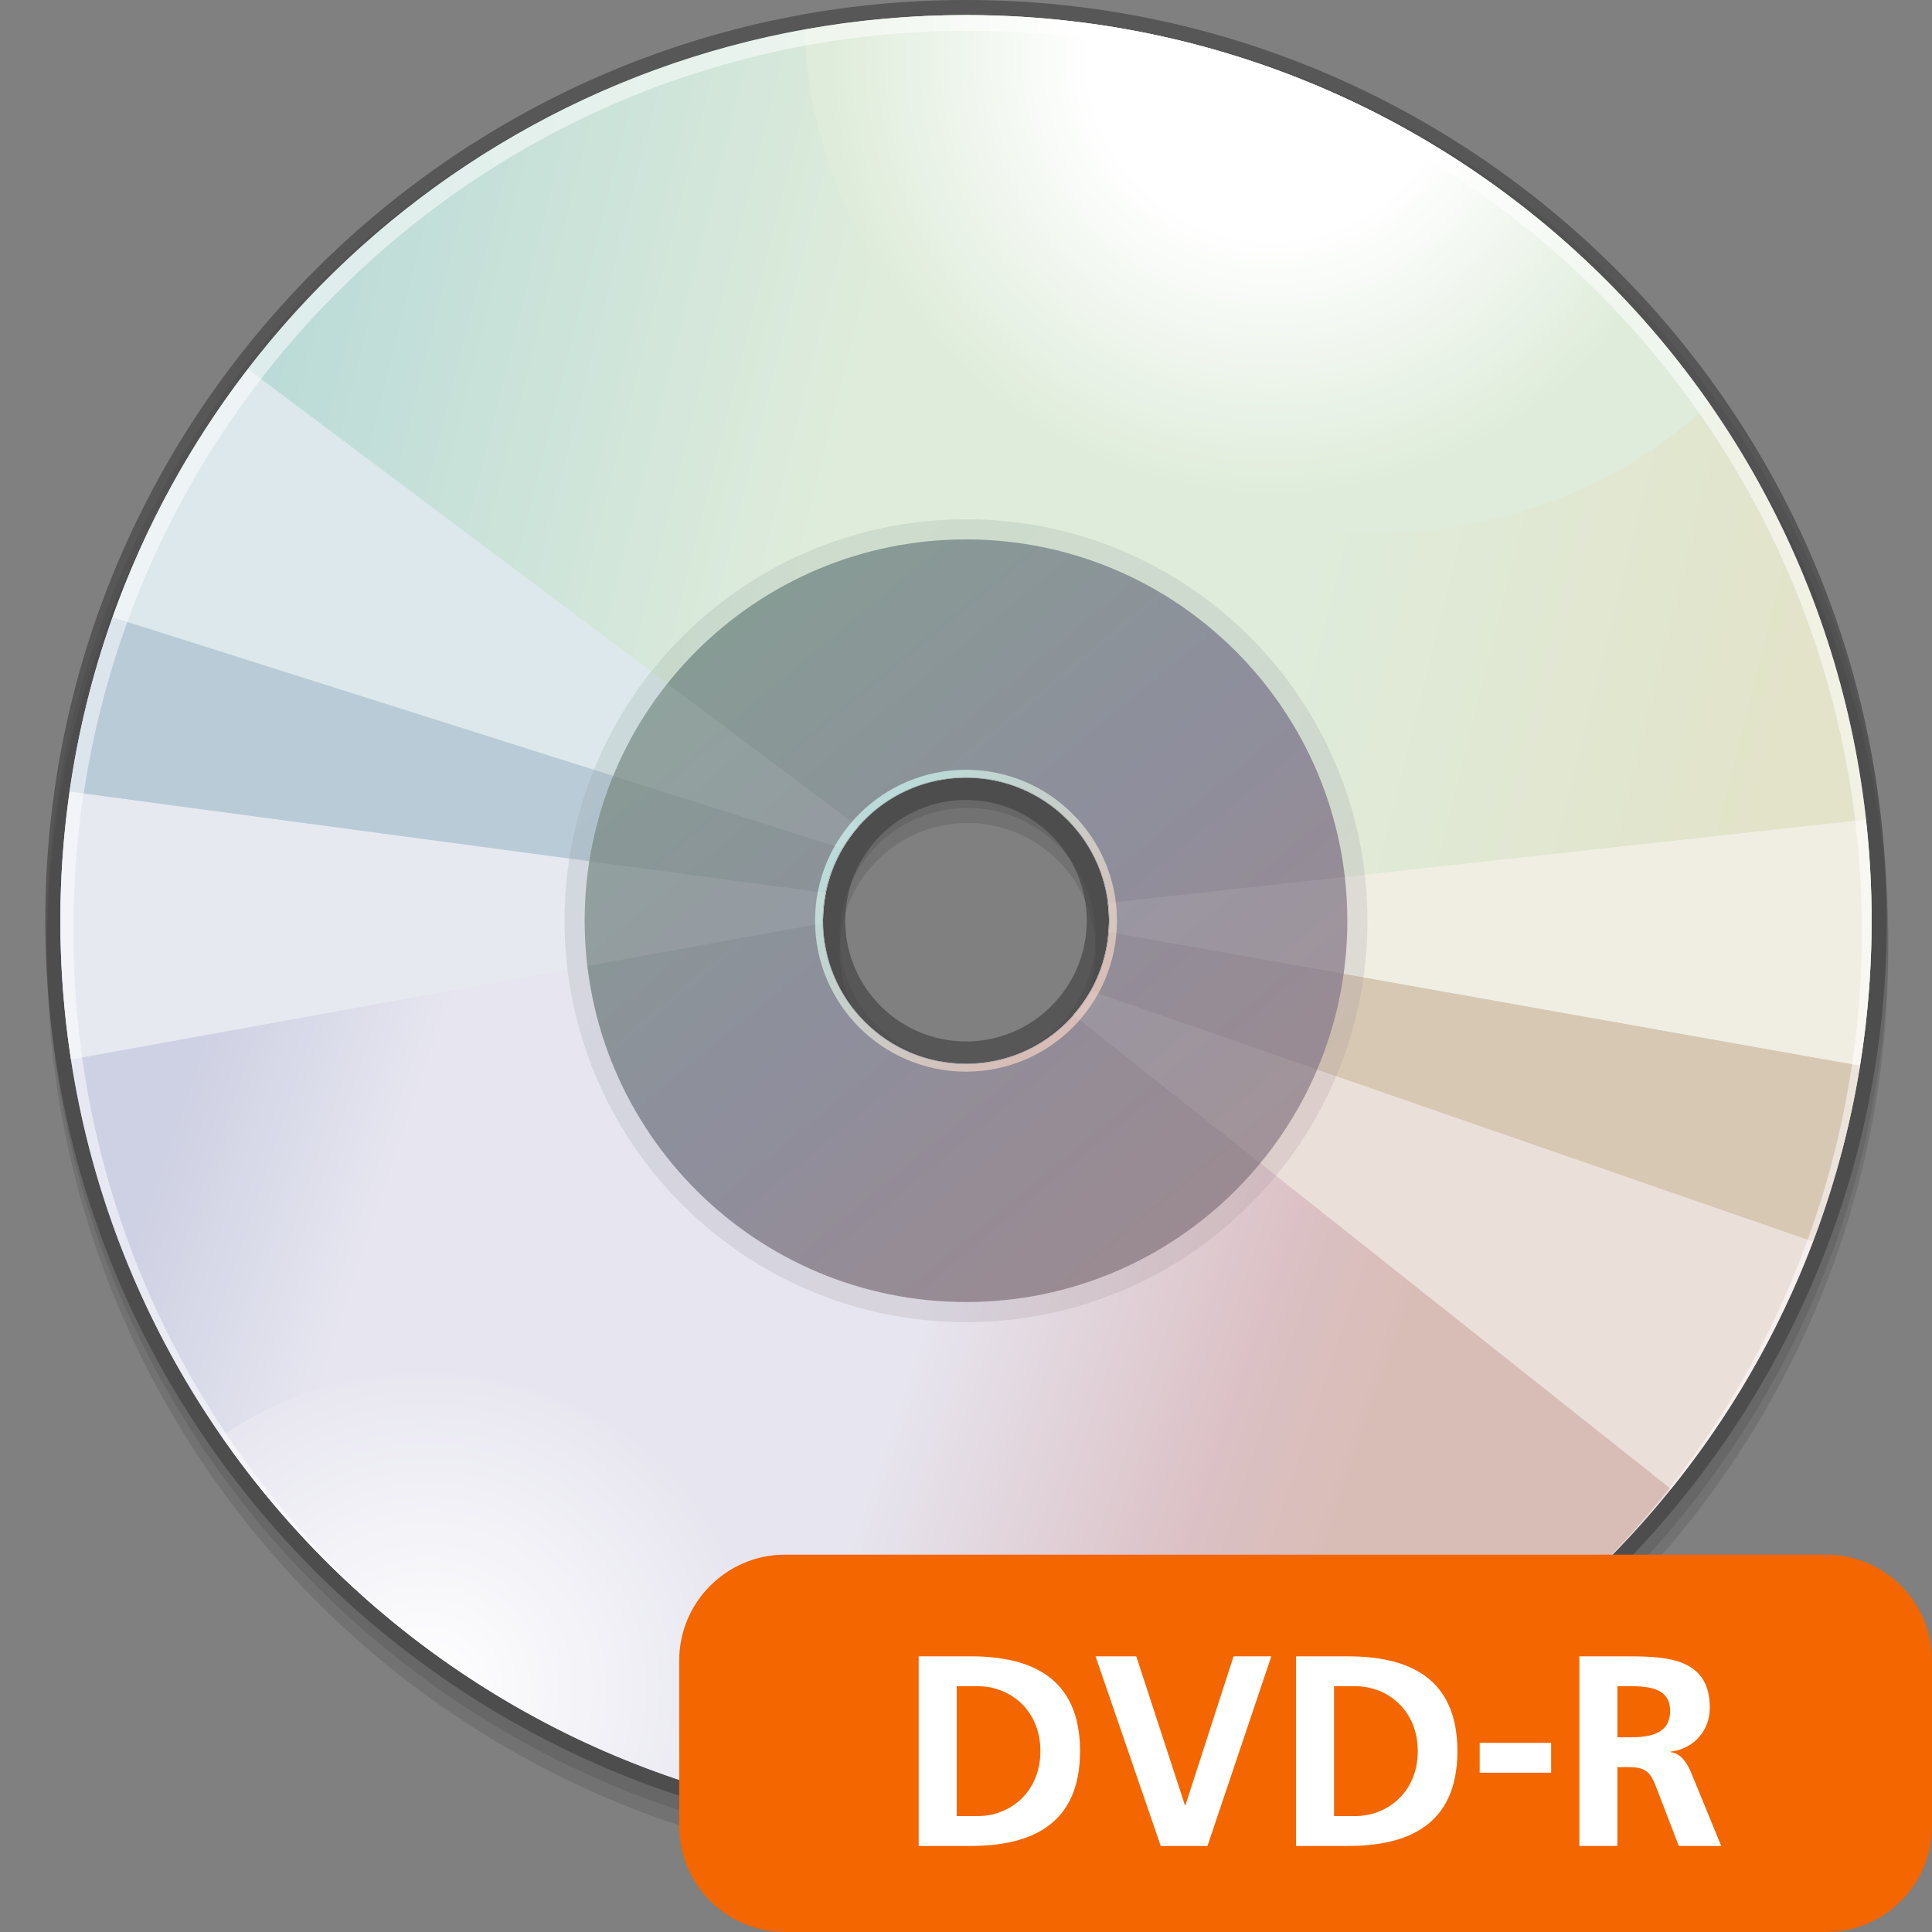 <?xml version="1.0" encoding="utf-8"?>
<!DOCTYPE svg PUBLIC "-//W3C//DTD SVG 1.1//EN" "http://www.w3.org/Graphics/SVG/1.1/DTD/svg11.dtd">
<svg  version="1.1" id="Layer_1" xmlns="http://www.w3.org/2000/svg" xmlns:xlink="http://www.w3.org/1999/xlink" width="128" height="128" viewBox="0 0 128 128"
	 overflow="visible" enable-background="new 0 0 128 128" xml:space="preserve">
<rect x="0" y="0" width="128" height="128" fill="#808080" stroke="none"/>
<path opacity="0.2" fill="#3D3D3D" d="M64.105,2c-33.636,0-61,27.364-61,61c0,33.638,27.364,61.002,61,61.002s61-27.364,61-61.002
	C125.105,29.364,97.741,2,64.105,2z M64.105,71.476c-4.672,0-8.474-3.801-8.474-8.476c0-4.672,3.801-8.474,8.474-8.474
	c4.672,0,8.474,3.801,8.474,8.474C72.579,67.675,68.777,71.476,64.105,71.476z"/>
<path opacity="0.2" fill="#3D3D3D" d="M64.105,1c-33.636,0-61,27.364-61,61c0,33.638,27.364,61.002,61,61.002s61-27.364,61-61.002
	C125.105,28.364,97.741,1,64.105,1z M64.105,70.476c-4.672,0-8.474-3.801-8.474-8.476c0-4.672,3.801-8.474,8.474-8.474
	c4.672,0,8.474,3.801,8.474,8.474C72.579,66.675,68.777,70.476,64.105,70.476z"/>
<path opacity="0.6" fill="#3D3D3D" d="M64,0C30.364,0,3,27.364,3,61s27.364,61,61,61s61-27.364,61-61S97.636,0,64,0z M64,69
	c-4.411,0-8-3.588-8-8c0-4.411,3.589-8,8-8s8,3.589,8,8C72,65.412,68.411,69,64,69z"/>
<linearGradient id="XMLID_8_" gradientUnits="userSpaceOnUse" x1="11.998" y1="72.967" x2="89.767" y2="99.233">
	<stop  offset="0" style="stop-color:#CED1E3"/>
	<stop  offset="0.185" style="stop-color:#E7E6F0"/>
	<stop  offset="0.618" style="stop-color:#E7E6F0"/>
	<stop  offset="0.893" style="stop-color:#DBC0C4"/>
	<stop  offset="1" style="stop-color:#D8BDB6"/>
</linearGradient>
<path fill="url(#XMLID_8_)" d="M72.727,64.692c-1.438,3.397-4.804,5.781-8.727,5.781c-5.233,0-9.474-4.241-9.474-9.474
	c0-0.199,0.018-0.394,0.03-0.59L5.247,48.789C4.431,52.731,4,56.815,4,61c0,33.137,26.864,60,60,60
	c27.844,0,51.252-18.971,58.021-44.689L72.727,64.692z"/>
<linearGradient id="XMLID_9_" gradientUnits="userSpaceOnUse" x1="18.738" y1="20.012" x2="119.072" y2="45.012">
	<stop  offset="0" style="stop-color:#BBDBD8"/>
	<stop  offset="0.371" style="stop-color:#DFECDB"/>
	<stop  offset="0.68" style="stop-color:#DFECDB"/>
	<stop  offset="1" style="stop-color:#E2E3C9"/>
</linearGradient>
<path fill="url(#XMLID_9_)" d="M64,1C35.048,1,10.888,21.508,5.247,48.789l49.31,11.621c0.306-4.956,4.41-8.883,9.444-8.883
	c5.233,0,9.474,4.242,9.474,9.474c0,1.31-0.266,2.558-0.747,3.692l49.295,11.618C123.308,71.422,124,66.292,124,61
	C124,27.864,97.136,1,64,1z"/>
<path fill="#DCE8EB" d="M7.46,40.904l48.369,15.317c0.301-0.514,0.647-0.995,1.036-1.441L16.429,24.453
	C12.632,29.388,9.585,34.926,7.46,40.904z"/>
<path fill="#E6E9F0" d="M54.526,61c0-0.629,0.064-1.243,0.182-1.838l-50.09-6.72C4.218,55.239,4,58.093,4,61
	c0,3.127,0.241,6.197,0.702,9.194l49.833-9.033C54.534,61.107,54.526,61.055,54.526,61z"/>
<path fill="#BACBD8" d="M4.618,52.442l50.09,6.72c0.208-1.055,0.595-2.043,1.121-2.94L7.46,40.904
	C6.147,44.598,5.187,48.456,4.618,52.442z"/>
<path fill="#EBDFDA" d="M120.116,82.246l-47.865-16.6c-0.323,0.572-0.706,1.105-1.137,1.596l39.591,31.406
	C114.654,93.755,117.849,88.23,120.116,82.246z"/>
<path fill="#D7C8B4" d="M123.227,70.598l-49.79-8.855c-0.11,1.412-0.525,2.734-1.186,3.904l47.865,16.6
	C121.525,78.525,122.578,74.63,123.227,70.598z"/>
<path fill="#F0EEE3" d="M73.474,61c0,0.251-0.019,0.497-0.037,0.743l49.79,8.855C123.729,67.472,124,64.268,124,61
	c0-2.267-0.137-4.501-0.382-6.702l-50.226,5.524C73.44,60.208,73.474,60.6,73.474,61z"/>
<radialGradient id="XMLID_10_" cx="84.228" cy="3.635" r="29.18" gradientUnits="userSpaceOnUse">
	<stop  offset="0.41" style="stop-color:#FFFFFF"/>
	<stop  offset="1" style="stop-color:#DFECDB"/>
</radialGradient>
<path fill="url(#XMLID_10_)" d="M64,1c-3.648,0-7.215,0.344-10.684,0.968c0.304,12.491,8.896,24.8,22.578,30.428
	c13.635,5.609,28.345,2.946,37.358-5.644C102.412,11.191,84.4,1,64,1z"/>
<radialGradient id="XMLID_11_" cx="28.324" cy="111.878" r="21.906" gradientUnits="userSpaceOnUse">
	<stop  offset="0" style="stop-color:#FFFFFF"/>
	<stop  offset="1" style="stop-color:#E7E6F0"/>
</radialGradient>
<path fill="url(#XMLID_11_)" d="M50.941,119.558c2.623-10.845-3.113-22.344-13.922-26.788c-7.688-3.163-16.059-1.98-22.329,2.4
	C23.146,107.349,35.992,116.238,50.941,119.558z"/>
<linearGradient id="XMLID_12_" gradientUnits="userSpaceOnUse" x1="47.177" y1="40.708" x2="81.218" y2="81.767">
	<stop  offset="0" style="stop-color:#879B95"/>
	<stop  offset="0.506" style="stop-color:#8E8E9C"/>
	<stop  offset="1" style="stop-color:#9B8A91"/>
</linearGradient>
<path opacity="0.2" fill="url(#XMLID_12_)" d="M64,34.403C49.312,34.403,37.403,46.31,37.403,61
	c0,14.688,11.908,26.597,26.597,26.597c14.688,0,26.597-11.908,26.597-26.597C90.597,46.31,78.688,34.403,64,34.403z M64,70.974
	c-5.51,0-9.974-4.465-9.974-9.974c0-5.508,4.464-9.974,9.974-9.974s9.974,4.465,9.974,9.974C73.974,66.509,69.51,70.974,64,70.974z"
	/>
<linearGradient id="XMLID_13_" gradientUnits="userSpaceOnUse" x1="48.02" y1="41.725" x2="80.354" y2="80.726">
	<stop  offset="0" style="stop-color:#879B95"/>
	<stop  offset="0.506" style="stop-color:#8E8E9C"/>
	<stop  offset="1" style="stop-color:#9B8A91"/>
</linearGradient>
<path fill="url(#XMLID_13_)" d="M64,35.737c-13.951,0-25.263,11.31-25.263,25.263c0,13.952,11.312,25.263,25.263,25.263
	S89.263,74.952,89.263,61C89.263,47.047,77.951,35.737,64,35.737z M64,70.474c-5.233,0-9.474-4.241-9.474-9.474
	c0-5.232,4.24-9.474,9.474-9.474s9.474,4.242,9.474,9.474C73.474,66.232,69.233,70.474,64,70.474z"/>
<linearGradient id="XMLID_14_" gradientUnits="userSpaceOnUse" x1="57.589" y1="54.589" x2="70.543" y2="67.543">
	<stop  offset="0" style="stop-color:#BBDBD8"/>
	<stop  offset="1" style="stop-color:#D8BDB6"/>
</linearGradient>
<path fill="url(#XMLID_14_)" d="M64,51c-5.523,0-10,4.477-10,10c0,5.522,4.477,10,10,10c5.522,0,10-4.478,10-10
	C74,55.477,69.522,51,64,51z M64,70.5c-5.248,0-9.5-4.253-9.5-9.5c0-5.247,4.252-9.5,9.5-9.5s9.5,4.253,9.5,9.5
	C73.5,66.247,69.248,70.5,64,70.5z"/>
<path opacity="0.08" fill="#FFFFFF" d="M39.045,57.061c-0.201,1.284-0.308,2.599-0.308,3.939c0,1.013,0.066,2.01,0.183,2.992
	l15.615-2.831c-0.001-0.054-0.008-0.107-0.008-0.162c0-0.629,0.064-1.243,0.182-1.838L39.045,57.061z M89.092,58.095l-15.699,1.727
	C73.44,60.208,73.474,60.6,73.474,61c0,0.251-0.019,0.497-0.037,0.743l15.577,2.771c0.16-1.149,0.249-2.321,0.249-3.514
	C89.263,60.017,89.2,59.049,89.092,58.095z M71.114,67.242l12.383,9.822c1.538-1.864,2.813-3.953,3.771-6.21l-15.017-5.208
	C71.928,66.219,71.545,66.752,71.114,67.242z M40.627,51.408l15.202,4.814c0.301-0.514,0.647-0.995,1.036-1.441l-12.646-9.485
	C42.752,47.141,41.537,49.194,40.627,51.408z"/>
<path opacity="0.5" fill="#FFFFFF" d="M64,1C30.864,1,4,27.864,4,61c0,20.921,10.715,39.332,26.949,50.07
	c-15.742-10.716-26.09-28.848-26.09-49.414c0-32.923,26.527-59.615,59.247-59.615s59.246,26.691,59.246,59.615
	c0,17.349-7.37,32.961-19.124,43.855C116.369,94.533,124,78.658,124,61C124,27.864,97.136,1,64,1z"/>
<g>
	<g>
		<path fill-rule="evenodd" clip-rule="evenodd" fill="#F36600" d="M45,110c0-3.85,3.15-7,7-7h69c3.85,0,7,3.15,7,7v11
			c0,3.85-3.15,7-7,7H52c-3.85,0-7-3.15-7-7V110z"/>
	</g>
	<g>
		<path fill="#FFFFFF" d="M60.864,109.736h3.438c3.853,0,7.254,1.295,7.254,6.281s-3.401,6.282-7.254,6.282h-3.438V109.736z
			 M63.384,120.32h1.404c2.107,0,4.14-1.566,4.14-4.303s-2.033-4.302-4.14-4.302h-1.404V120.32z"/>
		<path fill="#FFFFFF" d="M72.582,109.736h2.699l3.222,9.863h0.036l3.187-9.863h2.502l-4.23,12.563h-3.096L72.582,109.736z"/>
		<path fill="#FFFFFF" d="M85.865,109.736h3.438c3.852,0,7.254,1.295,7.254,6.281s-3.402,6.282-7.254,6.282h-3.438V109.736z
			 M88.385,120.32h1.404c2.106,0,4.141-1.566,4.141-4.303s-2.034-4.302-4.141-4.302h-1.404V120.32z"/>
		<path fill="#FFFFFF" d="M98.033,117.447v-1.979h4.734v1.979H98.033z"/>
		<path fill="#FFFFFF" d="M104.639,109.736h2.718c2.7,0,5.922-0.091,5.922,3.401c0,1.476-0.99,2.7-2.592,2.916v0.036
			c0.684,0.054,1.08,0.738,1.332,1.296l2.016,4.914h-2.808l-1.512-3.924c-0.36-0.937-0.685-1.296-1.746-1.296h-0.811v5.22h-2.52
			V109.736z M107.158,115.1h0.828c1.242,0,2.664-0.18,2.664-1.746c0-1.512-1.404-1.638-2.664-1.638h-0.828V115.1z"/>
	</g>
</g>
</svg>

